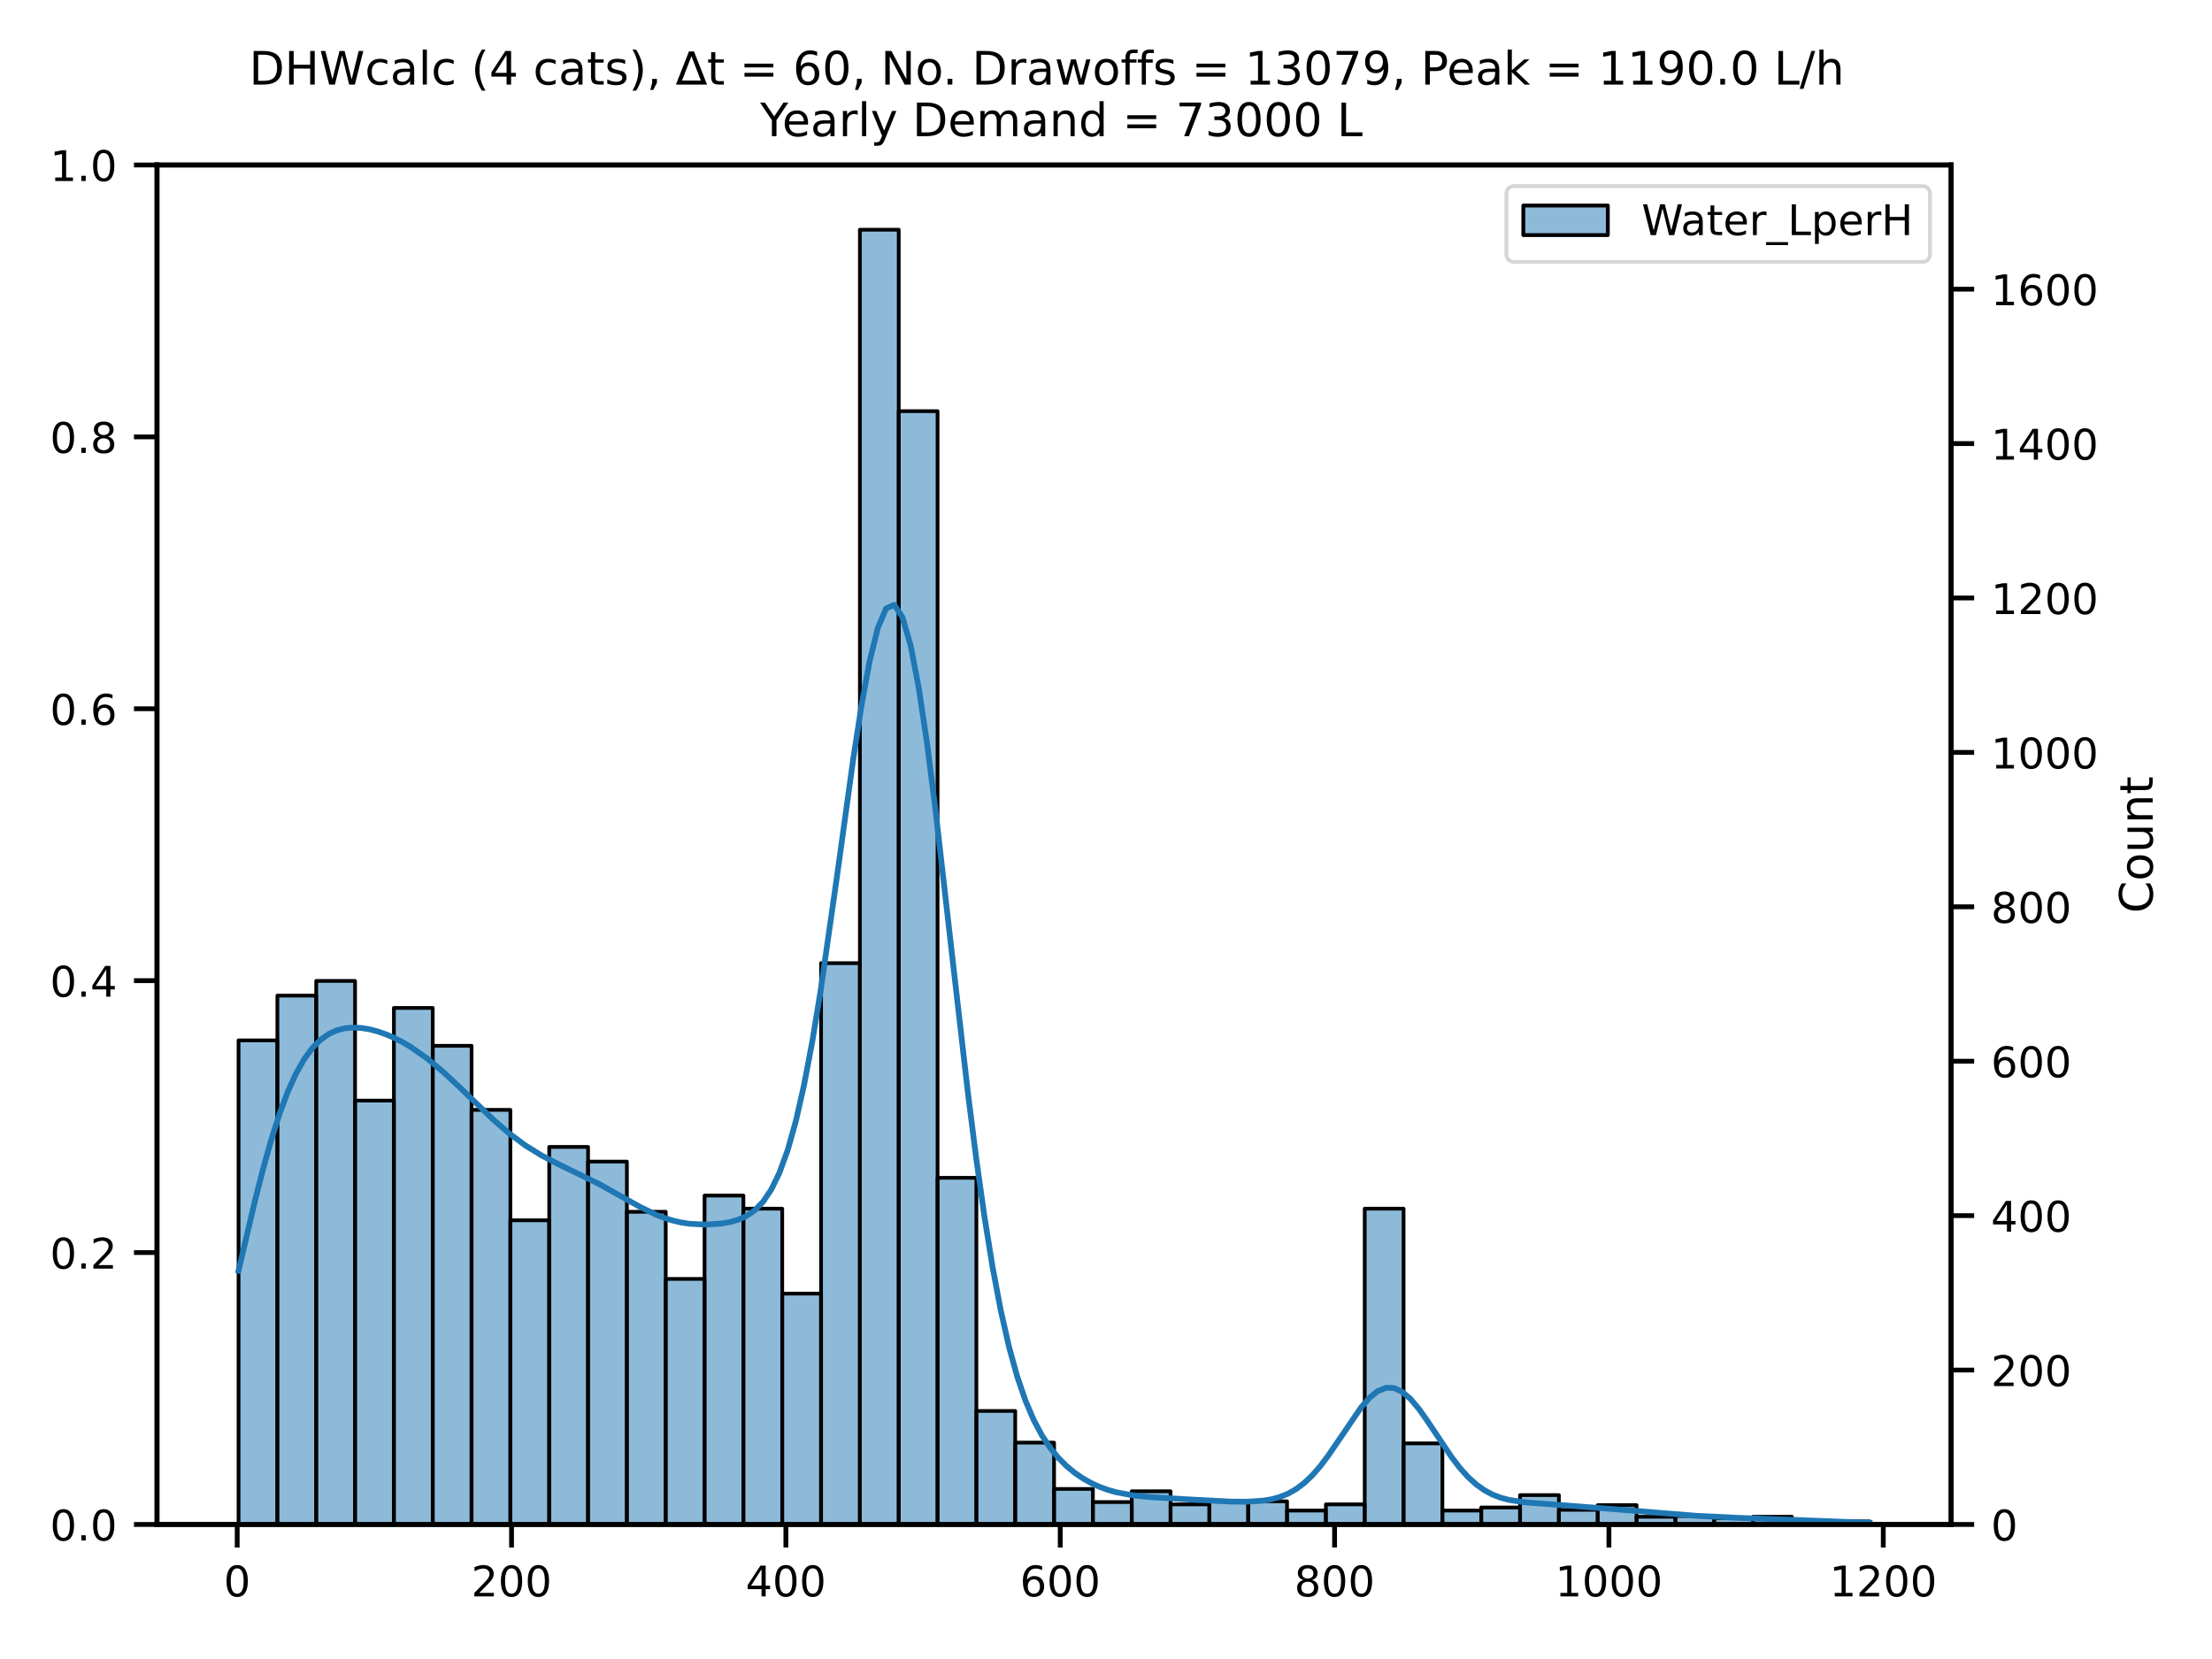 <?xml version="1.0" encoding="utf-8" standalone="no"?>
<!DOCTYPE svg PUBLIC "-//W3C//DTD SVG 1.1//EN"
  "http://www.w3.org/Graphics/SVG/1.1/DTD/svg11.dtd">
<!-- Created with matplotlib (https://matplotlib.org/) -->
<svg height="345.6pt" version="1.1" viewBox="0 0 460.8 345.6" width="460.8pt" xmlns="http://www.w3.org/2000/svg" xmlns:xlink="http://www.w3.org/1999/xlink">
 <defs>
  <style type="text/css">
*{stroke-linecap:butt;stroke-linejoin:round;}
  </style>
 </defs>
 <g id="figure_1">
  <g id="patch_1">
   <path d="M 0 345.6 
L 460.8 345.6 
L 460.8 0 
L 0 0 
z
" style="fill:#ffffff;"/>
  </g>
  <g id="axes_1">
   <g id="patch_2">
    <path d="M 32.708 317.572 
L 406.452 317.572 
L 406.452 34.368 
L 32.708 34.368 
z
" style="fill:#ffffff;"/>
   </g>
   <g id="matplotlib.axis_1">
    <g id="xtick_1">
     <g id="line2d_1">
      <defs>
       <path d="M 0 0 
L 0 4.8 
" id="mc731fe1176" style="stroke:#000000;"/>
      </defs>
      <g>
       <use style="stroke:#000000;" x="49.411" xlink:href="#mc731fe1176" y="317.572"/>
      </g>
     </g>
     <g id="text_1">
      <!-- 0 -->
      <defs>
       <path d="M 31.781 66.406 
Q 24.172 66.406 20.328 58.906 
Q 16.5 51.422 16.5 36.375 
Q 16.5 21.391 20.328 13.891 
Q 24.172 6.391 31.781 6.391 
Q 39.453 6.391 43.281 13.891 
Q 47.125 21.391 47.125 36.375 
Q 47.125 51.422 43.281 58.906 
Q 39.453 66.406 31.781 66.406 
z
M 31.781 74.219 
Q 44.047 74.219 50.516 64.516 
Q 56.984 54.828 56.984 36.375 
Q 56.984 17.969 50.516 8.266 
Q 44.047 -1.422 31.781 -1.422 
Q 19.531 -1.422 13.062 8.266 
Q 6.594 17.969 6.594 36.375 
Q 6.594 54.828 13.062 64.516 
Q 19.531 74.219 31.781 74.219 
z
" id="DejaVuSans-48"/>
      </defs>
      <g transform="translate(46.611 332.559)scale(0.088 -0.088)">
       <use xlink:href="#DejaVuSans-48"/>
      </g>
     </g>
    </g>
    <g id="xtick_2">
     <g id="line2d_2">
      <g>
       <use style="stroke:#000000;" x="106.562" xlink:href="#mc731fe1176" y="317.572"/>
      </g>
     </g>
     <g id="text_2">
      <!-- 200 -->
      <defs>
       <path d="M 19.188 8.297 
L 53.609 8.297 
L 53.609 0 
L 7.328 0 
L 7.328 8.297 
Q 12.938 14.109 22.625 23.891 
Q 32.328 33.688 34.812 36.531 
Q 39.547 41.844 41.422 45.531 
Q 43.312 49.219 43.312 52.781 
Q 43.312 58.594 39.234 62.25 
Q 35.156 65.922 28.609 65.922 
Q 23.969 65.922 18.812 64.312 
Q 13.672 62.703 7.812 59.422 
L 7.812 69.391 
Q 13.766 71.781 18.938 73 
Q 24.125 74.219 28.422 74.219 
Q 39.75 74.219 46.484 68.547 
Q 53.219 62.891 53.219 53.422 
Q 53.219 48.922 51.531 44.891 
Q 49.859 40.875 45.406 35.406 
Q 44.188 33.984 37.641 27.219 
Q 31.109 20.453 19.188 8.297 
z
" id="DejaVuSans-50"/>
      </defs>
      <g transform="translate(98.164 332.559)scale(0.088 -0.088)">
       <use xlink:href="#DejaVuSans-50"/>
       <use x="63.623" xlink:href="#DejaVuSans-48"/>
       <use x="127.246" xlink:href="#DejaVuSans-48"/>
      </g>
     </g>
    </g>
    <g id="xtick_3">
     <g id="line2d_3">
      <g>
       <use style="stroke:#000000;" x="163.714" xlink:href="#mc731fe1176" y="317.572"/>
      </g>
     </g>
     <g id="text_3">
      <!-- 400 -->
      <defs>
       <path d="M 37.797 64.312 
L 12.891 25.391 
L 37.797 25.391 
z
M 35.203 72.906 
L 47.609 72.906 
L 47.609 25.391 
L 58.016 25.391 
L 58.016 17.188 
L 47.609 17.188 
L 47.609 0 
L 37.797 0 
L 37.797 17.188 
L 4.891 17.188 
L 4.891 26.703 
z
" id="DejaVuSans-52"/>
      </defs>
      <g transform="translate(155.316 332.559)scale(0.088 -0.088)">
       <use xlink:href="#DejaVuSans-52"/>
       <use x="63.623" xlink:href="#DejaVuSans-48"/>
       <use x="127.246" xlink:href="#DejaVuSans-48"/>
      </g>
     </g>
    </g>
    <g id="xtick_4">
     <g id="line2d_4">
      <g>
       <use style="stroke:#000000;" x="220.866" xlink:href="#mc731fe1176" y="317.572"/>
      </g>
     </g>
     <g id="text_4">
      <!-- 600 -->
      <defs>
       <path d="M 33.016 40.375 
Q 26.375 40.375 22.484 35.828 
Q 18.609 31.297 18.609 23.391 
Q 18.609 15.531 22.484 10.953 
Q 26.375 6.391 33.016 6.391 
Q 39.656 6.391 43.531 10.953 
Q 47.406 15.531 47.406 23.391 
Q 47.406 31.297 43.531 35.828 
Q 39.656 40.375 33.016 40.375 
z
M 52.594 71.297 
L 52.594 62.312 
Q 48.875 64.062 45.094 64.984 
Q 41.312 65.922 37.594 65.922 
Q 27.828 65.922 22.672 59.328 
Q 17.531 52.734 16.797 39.406 
Q 19.672 43.656 24.016 45.922 
Q 28.375 48.188 33.594 48.188 
Q 44.578 48.188 50.953 41.516 
Q 57.328 34.859 57.328 23.391 
Q 57.328 12.156 50.688 5.359 
Q 44.047 -1.422 33.016 -1.422 
Q 20.359 -1.422 13.672 8.266 
Q 6.984 17.969 6.984 36.375 
Q 6.984 53.656 15.188 63.938 
Q 23.391 74.219 37.203 74.219 
Q 40.922 74.219 44.703 73.484 
Q 48.484 72.75 52.594 71.297 
z
" id="DejaVuSans-54"/>
      </defs>
      <g transform="translate(212.467 332.559)scale(0.088 -0.088)">
       <use xlink:href="#DejaVuSans-54"/>
       <use x="63.623" xlink:href="#DejaVuSans-48"/>
       <use x="127.246" xlink:href="#DejaVuSans-48"/>
      </g>
     </g>
    </g>
    <g id="xtick_5">
     <g id="line2d_5">
      <g>
       <use style="stroke:#000000;" x="278.018" xlink:href="#mc731fe1176" y="317.572"/>
      </g>
     </g>
     <g id="text_5">
      <!-- 800 -->
      <defs>
       <path d="M 31.781 34.625 
Q 24.75 34.625 20.719 30.859 
Q 16.703 27.094 16.703 20.516 
Q 16.703 13.922 20.719 10.156 
Q 24.75 6.391 31.781 6.391 
Q 38.812 6.391 42.859 10.172 
Q 46.922 13.969 46.922 20.516 
Q 46.922 27.094 42.891 30.859 
Q 38.875 34.625 31.781 34.625 
z
M 21.922 38.812 
Q 15.578 40.375 12.031 44.719 
Q 8.5 49.078 8.5 55.328 
Q 8.5 64.062 14.719 69.141 
Q 20.953 74.219 31.781 74.219 
Q 42.672 74.219 48.875 69.141 
Q 55.078 64.062 55.078 55.328 
Q 55.078 49.078 51.531 44.719 
Q 48 40.375 41.703 38.812 
Q 48.828 37.156 52.797 32.312 
Q 56.781 27.484 56.781 20.516 
Q 56.781 9.906 50.312 4.234 
Q 43.844 -1.422 31.781 -1.422 
Q 19.734 -1.422 13.25 4.234 
Q 6.781 9.906 6.781 20.516 
Q 6.781 27.484 10.781 32.312 
Q 14.797 37.156 21.922 38.812 
z
M 18.312 54.391 
Q 18.312 48.734 21.844 45.562 
Q 25.391 42.391 31.781 42.391 
Q 38.141 42.391 41.719 45.562 
Q 45.312 48.734 45.312 54.391 
Q 45.312 60.062 41.719 63.234 
Q 38.141 66.406 31.781 66.406 
Q 25.391 66.406 21.844 63.234 
Q 18.312 60.062 18.312 54.391 
z
" id="DejaVuSans-56"/>
      </defs>
      <g transform="translate(269.619 332.559)scale(0.088 -0.088)">
       <use xlink:href="#DejaVuSans-56"/>
       <use x="63.623" xlink:href="#DejaVuSans-48"/>
       <use x="127.246" xlink:href="#DejaVuSans-48"/>
      </g>
     </g>
    </g>
    <g id="xtick_6">
     <g id="line2d_6">
      <g>
       <use style="stroke:#000000;" x="335.169" xlink:href="#mc731fe1176" y="317.572"/>
      </g>
     </g>
     <g id="text_6">
      <!-- 1000 -->
      <defs>
       <path d="M 12.406 8.297 
L 28.516 8.297 
L 28.516 63.922 
L 10.984 60.406 
L 10.984 69.391 
L 28.422 72.906 
L 38.281 72.906 
L 38.281 8.297 
L 54.391 8.297 
L 54.391 0 
L 12.406 0 
z
" id="DejaVuSans-49"/>
      </defs>
      <g transform="translate(323.971 332.559)scale(0.088 -0.088)">
       <use xlink:href="#DejaVuSans-49"/>
       <use x="63.623" xlink:href="#DejaVuSans-48"/>
       <use x="127.246" xlink:href="#DejaVuSans-48"/>
       <use x="190.869" xlink:href="#DejaVuSans-48"/>
      </g>
     </g>
    </g>
    <g id="xtick_7">
     <g id="line2d_7">
      <g>
       <use style="stroke:#000000;" x="392.321" xlink:href="#mc731fe1176" y="317.572"/>
      </g>
     </g>
     <g id="text_7">
      <!-- 1200 -->
      <g transform="translate(381.123 332.559)scale(0.088 -0.088)">
       <use xlink:href="#DejaVuSans-49"/>
       <use x="63.623" xlink:href="#DejaVuSans-50"/>
       <use x="127.246" xlink:href="#DejaVuSans-48"/>
       <use x="190.869" xlink:href="#DejaVuSans-48"/>
      </g>
     </g>
    </g>
   </g>
   <g id="matplotlib.axis_2">
    <g id="ytick_1">
     <g id="line2d_8">
      <defs>
       <path d="M 0 0 
L -4.8 0 
" id="m796e46116f" style="stroke:#000000;"/>
      </defs>
      <g>
       <use style="stroke:#000000;" x="32.708" xlink:href="#m796e46116f" y="317.572"/>
      </g>
     </g>
     <g id="text_8">
      <!-- 0.0 -->
      <defs>
       <path d="M 10.688 12.406 
L 21 12.406 
L 21 0 
L 10.688 0 
z
" id="DejaVuSans-46"/>
      </defs>
      <g transform="translate(10.413 320.915)scale(0.088 -0.088)">
       <use xlink:href="#DejaVuSans-48"/>
       <use x="63.623" xlink:href="#DejaVuSans-46"/>
       <use x="95.41" xlink:href="#DejaVuSans-48"/>
      </g>
     </g>
    </g>
    <g id="ytick_2">
     <g id="line2d_9">
      <g>
       <use style="stroke:#000000;" x="32.708" xlink:href="#m796e46116f" y="260.931"/>
      </g>
     </g>
     <g id="text_9">
      <!-- 0.2 -->
      <g transform="translate(10.413 264.275)scale(0.088 -0.088)">
       <use xlink:href="#DejaVuSans-48"/>
       <use x="63.623" xlink:href="#DejaVuSans-46"/>
       <use x="95.41" xlink:href="#DejaVuSans-50"/>
      </g>
     </g>
    </g>
    <g id="ytick_3">
     <g id="line2d_10">
      <g>
       <use style="stroke:#000000;" x="32.708" xlink:href="#m796e46116f" y="204.29"/>
      </g>
     </g>
     <g id="text_10">
      <!-- 0.4 -->
      <g transform="translate(10.413 207.634)scale(0.088 -0.088)">
       <use xlink:href="#DejaVuSans-48"/>
       <use x="63.623" xlink:href="#DejaVuSans-46"/>
       <use x="95.41" xlink:href="#DejaVuSans-52"/>
      </g>
     </g>
    </g>
    <g id="ytick_4">
     <g id="line2d_11">
      <g>
       <use style="stroke:#000000;" x="32.708" xlink:href="#m796e46116f" y="147.65"/>
      </g>
     </g>
     <g id="text_11">
      <!-- 0.6 -->
      <g transform="translate(10.413 150.993)scale(0.088 -0.088)">
       <use xlink:href="#DejaVuSans-48"/>
       <use x="63.623" xlink:href="#DejaVuSans-46"/>
       <use x="95.41" xlink:href="#DejaVuSans-54"/>
      </g>
     </g>
    </g>
    <g id="ytick_5">
     <g id="line2d_12">
      <g>
       <use style="stroke:#000000;" x="32.708" xlink:href="#m796e46116f" y="91.009"/>
      </g>
     </g>
     <g id="text_12">
      <!-- 0.8 -->
      <g transform="translate(10.413 94.352)scale(0.088 -0.088)">
       <use xlink:href="#DejaVuSans-48"/>
       <use x="63.623" xlink:href="#DejaVuSans-46"/>
       <use x="95.41" xlink:href="#DejaVuSans-56"/>
      </g>
     </g>
    </g>
    <g id="ytick_6">
     <g id="line2d_13">
      <g>
       <use style="stroke:#000000;" x="32.708" xlink:href="#m796e46116f" y="34.368"/>
      </g>
     </g>
     <g id="text_13">
      <!-- 1.0 -->
      <g transform="translate(10.413 37.711)scale(0.088 -0.088)">
       <use xlink:href="#DejaVuSans-49"/>
       <use x="63.623" xlink:href="#DejaVuSans-46"/>
       <use x="95.41" xlink:href="#DejaVuSans-48"/>
      </g>
     </g>
    </g>
   </g>
   <g id="patch_3">
    <path d="M 32.708 317.572 
L 32.708 34.368 
" style="fill:none;stroke:#000000;stroke-linecap:square;stroke-linejoin:miter;"/>
   </g>
   <g id="patch_4">
    <path d="M 406.452 317.572 
L 406.452 34.368 
" style="fill:none;stroke:#000000;stroke-linecap:square;stroke-linejoin:miter;"/>
   </g>
   <g id="patch_5">
    <path d="M 32.708 317.572 
L 406.452 317.572 
" style="fill:none;stroke:#000000;stroke-linecap:square;stroke-linejoin:miter;"/>
   </g>
   <g id="patch_6">
    <path d="M 32.708 34.368 
L 406.452 34.368 
" style="fill:none;stroke:#000000;stroke-linecap:square;stroke-linejoin:miter;"/>
   </g>
   <g id="text_14">
    <!-- DHWcalc (4 cats), ∆t = 60, No. Drawoffs = 13079, Peak = 1190.0 L/h  -->
    <defs>
     <path d="M 19.672 64.797 
L 19.672 8.109 
L 31.594 8.109 
Q 46.688 8.109 53.688 14.938 
Q 60.688 21.781 60.688 36.531 
Q 60.688 51.172 53.688 57.984 
Q 46.688 64.797 31.594 64.797 
z
M 9.812 72.906 
L 30.078 72.906 
Q 51.266 72.906 61.172 64.094 
Q 71.094 55.281 71.094 36.531 
Q 71.094 17.672 61.125 8.828 
Q 51.172 0 30.078 0 
L 9.812 0 
z
" id="DejaVuSans-68"/>
     <path d="M 9.812 72.906 
L 19.672 72.906 
L 19.672 43.016 
L 55.516 43.016 
L 55.516 72.906 
L 65.375 72.906 
L 65.375 0 
L 55.516 0 
L 55.516 34.719 
L 19.672 34.719 
L 19.672 0 
L 9.812 0 
z
" id="DejaVuSans-72"/>
     <path d="M 3.328 72.906 
L 13.281 72.906 
L 28.609 11.281 
L 43.891 72.906 
L 54.984 72.906 
L 70.312 11.281 
L 85.594 72.906 
L 95.609 72.906 
L 77.297 0 
L 64.891 0 
L 49.516 63.281 
L 33.984 0 
L 21.578 0 
z
" id="DejaVuSans-87"/>
     <path d="M 48.781 52.594 
L 48.781 44.188 
Q 44.969 46.297 41.141 47.344 
Q 37.312 48.391 33.406 48.391 
Q 24.656 48.391 19.812 42.844 
Q 14.984 37.312 14.984 27.297 
Q 14.984 17.281 19.812 11.734 
Q 24.656 6.203 33.406 6.203 
Q 37.312 6.203 41.141 7.25 
Q 44.969 8.297 48.781 10.406 
L 48.781 2.094 
Q 45.016 0.344 40.984 -0.531 
Q 36.969 -1.422 32.422 -1.422 
Q 20.062 -1.422 12.781 6.344 
Q 5.516 14.109 5.516 27.297 
Q 5.516 40.672 12.859 48.328 
Q 20.219 56 33.016 56 
Q 37.156 56 41.109 55.141 
Q 45.062 54.297 48.781 52.594 
z
" id="DejaVuSans-99"/>
     <path d="M 34.281 27.484 
Q 23.391 27.484 19.188 25 
Q 14.984 22.516 14.984 16.5 
Q 14.984 11.719 18.141 8.906 
Q 21.297 6.109 26.703 6.109 
Q 34.188 6.109 38.703 11.406 
Q 43.219 16.703 43.219 25.484 
L 43.219 27.484 
z
M 52.203 31.203 
L 52.203 0 
L 43.219 0 
L 43.219 8.297 
Q 40.141 3.328 35.547 0.953 
Q 30.953 -1.422 24.312 -1.422 
Q 15.922 -1.422 10.953 3.297 
Q 6 8.016 6 15.922 
Q 6 25.141 12.172 29.828 
Q 18.359 34.516 30.609 34.516 
L 43.219 34.516 
L 43.219 35.406 
Q 43.219 41.609 39.141 45 
Q 35.062 48.391 27.688 48.391 
Q 23 48.391 18.547 47.266 
Q 14.109 46.141 10.016 43.891 
L 10.016 52.203 
Q 14.938 54.109 19.578 55.047 
Q 24.219 56 28.609 56 
Q 40.484 56 46.344 49.844 
Q 52.203 43.703 52.203 31.203 
z
" id="DejaVuSans-97"/>
     <path d="M 9.422 75.984 
L 18.406 75.984 
L 18.406 0 
L 9.422 0 
z
" id="DejaVuSans-108"/>
     <path id="DejaVuSans-32"/>
     <path d="M 31 75.875 
Q 24.469 64.656 21.281 53.656 
Q 18.109 42.672 18.109 31.391 
Q 18.109 20.125 21.312 9.062 
Q 24.516 -2 31 -13.188 
L 23.188 -13.188 
Q 15.875 -1.703 12.234 9.375 
Q 8.594 20.453 8.594 31.391 
Q 8.594 42.281 12.203 53.312 
Q 15.828 64.359 23.188 75.875 
z
" id="DejaVuSans-40"/>
     <path d="M 18.312 70.219 
L 18.312 54.688 
L 36.812 54.688 
L 36.812 47.703 
L 18.312 47.703 
L 18.312 18.016 
Q 18.312 11.328 20.141 9.422 
Q 21.969 7.516 27.594 7.516 
L 36.812 7.516 
L 36.812 0 
L 27.594 0 
Q 17.188 0 13.234 3.875 
Q 9.281 7.766 9.281 18.016 
L 9.281 47.703 
L 2.688 47.703 
L 2.688 54.688 
L 9.281 54.688 
L 9.281 70.219 
z
" id="DejaVuSans-116"/>
     <path d="M 44.281 53.078 
L 44.281 44.578 
Q 40.484 46.531 36.375 47.5 
Q 32.281 48.484 27.875 48.484 
Q 21.188 48.484 17.844 46.438 
Q 14.5 44.391 14.5 40.281 
Q 14.5 37.156 16.891 35.375 
Q 19.281 33.594 26.516 31.984 
L 29.594 31.297 
Q 39.156 29.25 43.188 25.516 
Q 47.219 21.781 47.219 15.094 
Q 47.219 7.469 41.188 3.016 
Q 35.156 -1.422 24.609 -1.422 
Q 20.219 -1.422 15.453 -0.562 
Q 10.688 0.297 5.422 2 
L 5.422 11.281 
Q 10.406 8.688 15.234 7.391 
Q 20.062 6.109 24.812 6.109 
Q 31.156 6.109 34.562 8.281 
Q 37.984 10.453 37.984 14.406 
Q 37.984 18.062 35.516 20.016 
Q 33.062 21.969 24.703 23.781 
L 21.578 24.516 
Q 13.234 26.266 9.516 29.906 
Q 5.812 33.547 5.812 39.891 
Q 5.812 47.609 11.281 51.797 
Q 16.75 56 26.812 56 
Q 31.781 56 36.172 55.266 
Q 40.578 54.547 44.281 53.078 
z
" id="DejaVuSans-115"/>
     <path d="M 8.016 75.875 
L 15.828 75.875 
Q 23.141 64.359 26.781 53.312 
Q 30.422 42.281 30.422 31.391 
Q 30.422 20.453 26.781 9.375 
Q 23.141 -1.703 15.828 -13.188 
L 8.016 -13.188 
Q 14.5 -2 17.703 9.062 
Q 20.906 20.125 20.906 31.391 
Q 20.906 42.672 17.703 53.656 
Q 14.5 64.656 8.016 75.875 
z
" id="DejaVuSans-41"/>
     <path d="M 11.719 12.406 
L 22.016 12.406 
L 22.016 4 
L 14.016 -11.625 
L 7.719 -11.625 
L 11.719 4 
z
" id="DejaVuSans-44"/>
     <path d="M 33.406 61.625 
L 12.984 8.688 
L 53.812 8.688 
z
M 27.984 71.922 
L 38.922 71.922 
L 67.188 0 
L -0.297 0 
z
" id="DejaVuSans-8710"/>
     <path d="M 10.594 45.406 
L 73.188 45.406 
L 73.188 37.203 
L 10.594 37.203 
z
M 10.594 25.484 
L 73.188 25.484 
L 73.188 17.188 
L 10.594 17.188 
z
" id="DejaVuSans-61"/>
     <path d="M 9.812 72.906 
L 23.094 72.906 
L 55.422 11.922 
L 55.422 72.906 
L 64.984 72.906 
L 64.984 0 
L 51.703 0 
L 19.391 60.984 
L 19.391 0 
L 9.812 0 
z
" id="DejaVuSans-78"/>
     <path d="M 30.609 48.391 
Q 23.391 48.391 19.188 42.75 
Q 14.984 37.109 14.984 27.297 
Q 14.984 17.484 19.156 11.844 
Q 23.344 6.203 30.609 6.203 
Q 37.797 6.203 41.984 11.859 
Q 46.188 17.531 46.188 27.297 
Q 46.188 37.016 41.984 42.703 
Q 37.797 48.391 30.609 48.391 
z
M 30.609 56 
Q 42.328 56 49.016 48.375 
Q 55.719 40.766 55.719 27.297 
Q 55.719 13.875 49.016 6.219 
Q 42.328 -1.422 30.609 -1.422 
Q 18.844 -1.422 12.172 6.219 
Q 5.516 13.875 5.516 27.297 
Q 5.516 40.766 12.172 48.375 
Q 18.844 56 30.609 56 
z
" id="DejaVuSans-111"/>
     <path d="M 41.109 46.297 
Q 39.594 47.172 37.812 47.578 
Q 36.031 48 33.891 48 
Q 26.266 48 22.188 43.047 
Q 18.109 38.094 18.109 28.812 
L 18.109 0 
L 9.078 0 
L 9.078 54.688 
L 18.109 54.688 
L 18.109 46.188 
Q 20.953 51.172 25.484 53.578 
Q 30.031 56 36.531 56 
Q 37.453 56 38.578 55.875 
Q 39.703 55.766 41.062 55.516 
z
" id="DejaVuSans-114"/>
     <path d="M 4.203 54.688 
L 13.188 54.688 
L 24.422 12.016 
L 35.594 54.688 
L 46.188 54.688 
L 57.422 12.016 
L 68.609 54.688 
L 77.594 54.688 
L 63.281 0 
L 52.688 0 
L 40.922 44.828 
L 29.109 0 
L 18.5 0 
z
" id="DejaVuSans-119"/>
     <path d="M 37.109 75.984 
L 37.109 68.5 
L 28.516 68.5 
Q 23.688 68.5 21.797 66.547 
Q 19.922 64.594 19.922 59.516 
L 19.922 54.688 
L 34.719 54.688 
L 34.719 47.703 
L 19.922 47.703 
L 19.922 0 
L 10.891 0 
L 10.891 47.703 
L 2.297 47.703 
L 2.297 54.688 
L 10.891 54.688 
L 10.891 58.5 
Q 10.891 67.625 15.141 71.797 
Q 19.391 75.984 28.609 75.984 
z
" id="DejaVuSans-102"/>
     <path d="M 40.578 39.312 
Q 47.656 37.797 51.625 33 
Q 55.609 28.219 55.609 21.188 
Q 55.609 10.406 48.188 4.484 
Q 40.766 -1.422 27.094 -1.422 
Q 22.516 -1.422 17.656 -0.516 
Q 12.797 0.391 7.625 2.203 
L 7.625 11.719 
Q 11.719 9.328 16.594 8.109 
Q 21.484 6.891 26.812 6.891 
Q 36.078 6.891 40.938 10.547 
Q 45.797 14.203 45.797 21.188 
Q 45.797 27.641 41.281 31.266 
Q 36.766 34.906 28.719 34.906 
L 20.219 34.906 
L 20.219 43.016 
L 29.109 43.016 
Q 36.375 43.016 40.234 45.922 
Q 44.094 48.828 44.094 54.297 
Q 44.094 59.906 40.109 62.906 
Q 36.141 65.922 28.719 65.922 
Q 24.656 65.922 20.016 65.031 
Q 15.375 64.156 9.812 62.312 
L 9.812 71.094 
Q 15.438 72.656 20.344 73.438 
Q 25.25 74.219 29.594 74.219 
Q 40.828 74.219 47.359 69.109 
Q 53.906 64.016 53.906 55.328 
Q 53.906 49.266 50.438 45.094 
Q 46.969 40.922 40.578 39.312 
z
" id="DejaVuSans-51"/>
     <path d="M 8.203 72.906 
L 55.078 72.906 
L 55.078 68.703 
L 28.609 0 
L 18.312 0 
L 43.219 64.594 
L 8.203 64.594 
z
" id="DejaVuSans-55"/>
     <path d="M 10.984 1.516 
L 10.984 10.5 
Q 14.703 8.734 18.5 7.812 
Q 22.312 6.891 25.984 6.891 
Q 35.75 6.891 40.891 13.453 
Q 46.047 20.016 46.781 33.406 
Q 43.953 29.203 39.594 26.953 
Q 35.25 24.703 29.984 24.703 
Q 19.047 24.703 12.672 31.312 
Q 6.297 37.938 6.297 49.422 
Q 6.297 60.641 12.938 67.422 
Q 19.578 74.219 30.609 74.219 
Q 43.266 74.219 49.922 64.516 
Q 56.594 54.828 56.594 36.375 
Q 56.594 19.141 48.406 8.859 
Q 40.234 -1.422 26.422 -1.422 
Q 22.703 -1.422 18.891 -0.688 
Q 15.094 0.047 10.984 1.516 
z
M 30.609 32.422 
Q 37.25 32.422 41.125 36.953 
Q 45.016 41.5 45.016 49.422 
Q 45.016 57.281 41.125 61.844 
Q 37.25 66.406 30.609 66.406 
Q 23.969 66.406 20.094 61.844 
Q 16.219 57.281 16.219 49.422 
Q 16.219 41.5 20.094 36.953 
Q 23.969 32.422 30.609 32.422 
z
" id="DejaVuSans-57"/>
     <path d="M 19.672 64.797 
L 19.672 37.406 
L 32.078 37.406 
Q 38.969 37.406 42.719 40.969 
Q 46.484 44.531 46.484 51.125 
Q 46.484 57.672 42.719 61.234 
Q 38.969 64.797 32.078 64.797 
z
M 9.812 72.906 
L 32.078 72.906 
Q 44.344 72.906 50.609 67.359 
Q 56.891 61.812 56.891 51.125 
Q 56.891 40.328 50.609 34.812 
Q 44.344 29.297 32.078 29.297 
L 19.672 29.297 
L 19.672 0 
L 9.812 0 
z
" id="DejaVuSans-80"/>
     <path d="M 56.203 29.594 
L 56.203 25.203 
L 14.891 25.203 
Q 15.484 15.922 20.484 11.062 
Q 25.484 6.203 34.422 6.203 
Q 39.594 6.203 44.453 7.469 
Q 49.312 8.734 54.109 11.281 
L 54.109 2.781 
Q 49.266 0.734 44.188 -0.344 
Q 39.109 -1.422 33.891 -1.422 
Q 20.797 -1.422 13.156 6.188 
Q 5.516 13.812 5.516 26.812 
Q 5.516 40.234 12.766 48.109 
Q 20.016 56 32.328 56 
Q 43.359 56 49.781 48.891 
Q 56.203 41.797 56.203 29.594 
z
M 47.219 32.234 
Q 47.125 39.594 43.094 43.984 
Q 39.062 48.391 32.422 48.391 
Q 24.906 48.391 20.391 44.141 
Q 15.875 39.891 15.188 32.172 
z
" id="DejaVuSans-101"/>
     <path d="M 9.078 75.984 
L 18.109 75.984 
L 18.109 31.109 
L 44.922 54.688 
L 56.391 54.688 
L 27.391 29.109 
L 57.625 0 
L 45.906 0 
L 18.109 26.703 
L 18.109 0 
L 9.078 0 
z
" id="DejaVuSans-107"/>
     <path d="M 9.812 72.906 
L 19.672 72.906 
L 19.672 8.297 
L 55.172 8.297 
L 55.172 0 
L 9.812 0 
z
" id="DejaVuSans-76"/>
     <path d="M 25.391 72.906 
L 33.688 72.906 
L 8.297 -9.281 
L 0 -9.281 
z
" id="DejaVuSans-47"/>
     <path d="M 54.891 33.016 
L 54.891 0 
L 45.906 0 
L 45.906 32.719 
Q 45.906 40.484 42.875 44.328 
Q 39.844 48.188 33.797 48.188 
Q 26.516 48.188 22.312 43.547 
Q 18.109 38.922 18.109 30.906 
L 18.109 0 
L 9.078 0 
L 9.078 75.984 
L 18.109 75.984 
L 18.109 46.188 
Q 21.344 51.125 25.703 53.562 
Q 30.078 56 35.797 56 
Q 45.219 56 50.047 50.172 
Q 54.891 44.344 54.891 33.016 
z
" id="DejaVuSans-104"/>
    </defs>
    <g transform="translate(51.895 17.618)scale(0.096 -0.096)">
     <use xlink:href="#DejaVuSans-68"/>
     <use x="77.002" xlink:href="#DejaVuSans-72"/>
     <use x="152.197" xlink:href="#DejaVuSans-87"/>
     <use x="251.074" xlink:href="#DejaVuSans-99"/>
     <use x="306.055" xlink:href="#DejaVuSans-97"/>
     <use x="367.334" xlink:href="#DejaVuSans-108"/>
     <use x="395.117" xlink:href="#DejaVuSans-99"/>
     <use x="450.098" xlink:href="#DejaVuSans-32"/>
     <use x="481.885" xlink:href="#DejaVuSans-40"/>
     <use x="520.898" xlink:href="#DejaVuSans-52"/>
     <use x="584.521" xlink:href="#DejaVuSans-32"/>
     <use x="616.309" xlink:href="#DejaVuSans-99"/>
     <use x="671.289" xlink:href="#DejaVuSans-97"/>
     <use x="732.568" xlink:href="#DejaVuSans-116"/>
     <use x="771.777" xlink:href="#DejaVuSans-115"/>
     <use x="823.877" xlink:href="#DejaVuSans-41"/>
     <use x="862.891" xlink:href="#DejaVuSans-44"/>
     <use x="894.678" xlink:href="#DejaVuSans-32"/>
     <use x="926.465" xlink:href="#DejaVuSans-8710"/>
     <use x="993.359" xlink:href="#DejaVuSans-116"/>
     <use x="1032.568" xlink:href="#DejaVuSans-32"/>
     <use x="1064.355" xlink:href="#DejaVuSans-61"/>
     <use x="1148.145" xlink:href="#DejaVuSans-32"/>
     <use x="1179.932" xlink:href="#DejaVuSans-54"/>
     <use x="1243.555" xlink:href="#DejaVuSans-48"/>
     <use x="1307.178" xlink:href="#DejaVuSans-44"/>
     <use x="1338.965" xlink:href="#DejaVuSans-32"/>
     <use x="1370.752" xlink:href="#DejaVuSans-78"/>
     <use x="1445.557" xlink:href="#DejaVuSans-111"/>
     <use x="1504.988" xlink:href="#DejaVuSans-46"/>
     <use x="1536.775" xlink:href="#DejaVuSans-32"/>
     <use x="1568.562" xlink:href="#DejaVuSans-68"/>
     <use x="1645.564" xlink:href="#DejaVuSans-114"/>
     <use x="1686.678" xlink:href="#DejaVuSans-97"/>
     <use x="1747.957" xlink:href="#DejaVuSans-119"/>
     <use x="1829.744" xlink:href="#DejaVuSans-111"/>
     <use x="1890.926" xlink:href="#DejaVuSans-102"/>
     <use x="1926.131" xlink:href="#DejaVuSans-102"/>
     <use x="1961.336" xlink:href="#DejaVuSans-115"/>
     <use x="2013.436" xlink:href="#DejaVuSans-32"/>
     <use x="2045.223" xlink:href="#DejaVuSans-61"/>
     <use x="2129.012" xlink:href="#DejaVuSans-32"/>
     <use x="2160.799" xlink:href="#DejaVuSans-49"/>
     <use x="2224.422" xlink:href="#DejaVuSans-51"/>
     <use x="2288.045" xlink:href="#DejaVuSans-48"/>
     <use x="2351.668" xlink:href="#DejaVuSans-55"/>
     <use x="2415.291" xlink:href="#DejaVuSans-57"/>
     <use x="2478.914" xlink:href="#DejaVuSans-44"/>
     <use x="2510.701" xlink:href="#DejaVuSans-32"/>
     <use x="2542.488" xlink:href="#DejaVuSans-80"/>
     <use x="2599.166" xlink:href="#DejaVuSans-101"/>
     <use x="2660.689" xlink:href="#DejaVuSans-97"/>
     <use x="2721.969" xlink:href="#DejaVuSans-107"/>
     <use x="2779.879" xlink:href="#DejaVuSans-32"/>
     <use x="2811.666" xlink:href="#DejaVuSans-61"/>
     <use x="2895.455" xlink:href="#DejaVuSans-32"/>
     <use x="2927.242" xlink:href="#DejaVuSans-49"/>
     <use x="2990.865" xlink:href="#DejaVuSans-49"/>
     <use x="3054.488" xlink:href="#DejaVuSans-57"/>
     <use x="3118.111" xlink:href="#DejaVuSans-48"/>
     <use x="3181.734" xlink:href="#DejaVuSans-46"/>
     <use x="3213.521" xlink:href="#DejaVuSans-48"/>
     <use x="3277.145" xlink:href="#DejaVuSans-32"/>
     <use x="3308.932" xlink:href="#DejaVuSans-76"/>
     <use x="3364.645" xlink:href="#DejaVuSans-47"/>
     <use x="3398.336" xlink:href="#DejaVuSans-104"/>
     <use x="3461.715" xlink:href="#DejaVuSans-32"/>
    </g>
    <!--  Yearly Demand = 73000 L -->
    <defs>
     <path d="M -0.203 72.906 
L 10.406 72.906 
L 30.609 42.922 
L 50.688 72.906 
L 61.281 72.906 
L 35.5 34.719 
L 35.5 0 
L 25.594 0 
L 25.594 34.719 
z
" id="DejaVuSans-89"/>
     <path d="M 32.172 -5.078 
Q 28.375 -14.844 24.75 -17.812 
Q 21.141 -20.797 15.094 -20.797 
L 7.906 -20.797 
L 7.906 -13.281 
L 13.188 -13.281 
Q 16.891 -13.281 18.938 -11.516 
Q 21 -9.766 23.484 -3.219 
L 25.094 0.875 
L 2.984 54.688 
L 12.5 54.688 
L 29.594 11.922 
L 46.688 54.688 
L 56.203 54.688 
z
" id="DejaVuSans-121"/>
     <path d="M 52 44.188 
Q 55.375 50.25 60.062 53.125 
Q 64.75 56 71.094 56 
Q 79.641 56 84.281 50.016 
Q 88.922 44.047 88.922 33.016 
L 88.922 0 
L 79.891 0 
L 79.891 32.719 
Q 79.891 40.578 77.094 44.375 
Q 74.312 48.188 68.609 48.188 
Q 61.625 48.188 57.562 43.547 
Q 53.516 38.922 53.516 30.906 
L 53.516 0 
L 44.484 0 
L 44.484 32.719 
Q 44.484 40.625 41.703 44.406 
Q 38.922 48.188 33.109 48.188 
Q 26.219 48.188 22.156 43.531 
Q 18.109 38.875 18.109 30.906 
L 18.109 0 
L 9.078 0 
L 9.078 54.688 
L 18.109 54.688 
L 18.109 46.188 
Q 21.188 51.219 25.484 53.609 
Q 29.781 56 35.688 56 
Q 41.656 56 45.828 52.969 
Q 50 49.953 52 44.188 
z
" id="DejaVuSans-109"/>
     <path d="M 54.891 33.016 
L 54.891 0 
L 45.906 0 
L 45.906 32.719 
Q 45.906 40.484 42.875 44.328 
Q 39.844 48.188 33.797 48.188 
Q 26.516 48.188 22.312 43.547 
Q 18.109 38.922 18.109 30.906 
L 18.109 0 
L 9.078 0 
L 9.078 54.688 
L 18.109 54.688 
L 18.109 46.188 
Q 21.344 51.125 25.703 53.562 
Q 30.078 56 35.797 56 
Q 45.219 56 50.047 50.172 
Q 54.891 44.344 54.891 33.016 
z
" id="DejaVuSans-110"/>
     <path d="M 45.406 46.391 
L 45.406 75.984 
L 54.391 75.984 
L 54.391 0 
L 45.406 0 
L 45.406 8.203 
Q 42.578 3.328 38.25 0.953 
Q 33.938 -1.422 27.875 -1.422 
Q 17.969 -1.422 11.734 6.484 
Q 5.516 14.406 5.516 27.297 
Q 5.516 40.188 11.734 48.094 
Q 17.969 56 27.875 56 
Q 33.938 56 38.25 53.625 
Q 42.578 51.266 45.406 46.391 
z
M 14.797 27.297 
Q 14.797 17.391 18.875 11.75 
Q 22.953 6.109 30.078 6.109 
Q 37.203 6.109 41.297 11.75 
Q 45.406 17.391 45.406 27.297 
Q 45.406 37.203 41.297 42.844 
Q 37.203 48.484 30.078 48.484 
Q 22.953 48.484 18.875 42.844 
Q 14.797 37.203 14.797 27.297 
z
" id="DejaVuSans-100"/>
    </defs>
    <g transform="translate(155.292 28.368)scale(0.096 -0.096)">
     <use xlink:href="#DejaVuSans-32"/>
     <use x="31.787" xlink:href="#DejaVuSans-89"/>
     <use x="79.621" xlink:href="#DejaVuSans-101"/>
     <use x="141.145" xlink:href="#DejaVuSans-97"/>
     <use x="202.424" xlink:href="#DejaVuSans-114"/>
     <use x="243.537" xlink:href="#DejaVuSans-108"/>
     <use x="271.32" xlink:href="#DejaVuSans-121"/>
     <use x="330.5" xlink:href="#DejaVuSans-32"/>
     <use x="362.287" xlink:href="#DejaVuSans-68"/>
     <use x="439.289" xlink:href="#DejaVuSans-101"/>
     <use x="500.812" xlink:href="#DejaVuSans-109"/>
     <use x="598.225" xlink:href="#DejaVuSans-97"/>
     <use x="659.504" xlink:href="#DejaVuSans-110"/>
     <use x="722.883" xlink:href="#DejaVuSans-100"/>
     <use x="786.359" xlink:href="#DejaVuSans-32"/>
     <use x="818.146" xlink:href="#DejaVuSans-61"/>
     <use x="901.936" xlink:href="#DejaVuSans-32"/>
     <use x="933.723" xlink:href="#DejaVuSans-55"/>
     <use x="997.346" xlink:href="#DejaVuSans-51"/>
     <use x="1060.969" xlink:href="#DejaVuSans-48"/>
     <use x="1124.592" xlink:href="#DejaVuSans-48"/>
     <use x="1188.215" xlink:href="#DejaVuSans-48"/>
     <use x="1251.838" xlink:href="#DejaVuSans-32"/>
     <use x="1283.625" xlink:href="#DejaVuSans-76"/>
    </g>
   </g>
  </g>
  <g id="axes_2">
   <g id="patch_7">
    <path clip-path="url(#p21f083bcfc)" d="M 49.696 317.572 
L 57.786 317.572 
L 57.786 216.729 
L 49.696 216.729 
z
" style="fill:#1f77b4;fill-opacity:0.5;stroke:#000000;stroke-linejoin:miter;stroke-width:0.773;"/>
   </g>
   <g id="patch_8">
    <path clip-path="url(#p21f083bcfc)" d="M 57.786 317.572 
L 65.876 317.572 
L 65.876 207.401 
L 57.786 207.401 
z
" style="fill:#1f77b4;fill-opacity:0.5;stroke:#000000;stroke-linejoin:miter;stroke-width:0.773;"/>
   </g>
   <g id="patch_9">
    <path clip-path="url(#p21f083bcfc)" d="M 65.876 317.572 
L 73.965 317.572 
L 73.965 204.345 
L 65.876 204.345 
z
" style="fill:#1f77b4;fill-opacity:0.5;stroke:#000000;stroke-linejoin:miter;stroke-width:0.773;"/>
   </g>
   <g id="patch_10">
    <path clip-path="url(#p21f083bcfc)" d="M 73.965 317.572 
L 82.055 317.572 
L 82.055 229.274 
L 73.965 229.274 
z
" style="fill:#1f77b4;fill-opacity:0.5;stroke:#000000;stroke-linejoin:miter;stroke-width:0.773;"/>
   </g>
   <g id="patch_11">
    <path clip-path="url(#p21f083bcfc)" d="M 82.055 317.572 
L 90.145 317.572 
L 90.145 209.974 
L 82.055 209.974 
z
" style="fill:#1f77b4;fill-opacity:0.5;stroke:#000000;stroke-linejoin:miter;stroke-width:0.773;"/>
   </g>
   <g id="patch_12">
    <path clip-path="url(#p21f083bcfc)" d="M 90.145 317.572 
L 98.235 317.572 
L 98.235 217.855 
L 90.145 217.855 
z
" style="fill:#1f77b4;fill-opacity:0.5;stroke:#000000;stroke-linejoin:miter;stroke-width:0.773;"/>
   </g>
   <g id="patch_13">
    <path clip-path="url(#p21f083bcfc)" d="M 98.235 317.572 
L 106.324 317.572 
L 106.324 231.204 
L 98.235 231.204 
z
" style="fill:#1f77b4;fill-opacity:0.5;stroke:#000000;stroke-linejoin:miter;stroke-width:0.773;"/>
   </g>
   <g id="patch_14">
    <path clip-path="url(#p21f083bcfc)" d="M 106.324 317.572 
L 114.414 317.572 
L 114.414 254.204 
L 106.324 254.204 
z
" style="fill:#1f77b4;fill-opacity:0.5;stroke:#000000;stroke-linejoin:miter;stroke-width:0.773;"/>
   </g>
   <g id="patch_15">
    <path clip-path="url(#p21f083bcfc)" d="M 114.414 317.572 
L 122.504 317.572 
L 122.504 238.924 
L 114.414 238.924 
z
" style="fill:#1f77b4;fill-opacity:0.5;stroke:#000000;stroke-linejoin:miter;stroke-width:0.773;"/>
   </g>
   <g id="patch_16">
    <path clip-path="url(#p21f083bcfc)" d="M 122.504 317.572 
L 130.593 317.572 
L 130.593 241.98 
L 122.504 241.98 
z
" style="fill:#1f77b4;fill-opacity:0.5;stroke:#000000;stroke-linejoin:miter;stroke-width:0.773;"/>
   </g>
   <g id="patch_17">
    <path clip-path="url(#p21f083bcfc)" d="M 130.593 317.572 
L 138.683 317.572 
L 138.683 252.434 
L 130.593 252.434 
z
" style="fill:#1f77b4;fill-opacity:0.5;stroke:#000000;stroke-linejoin:miter;stroke-width:0.773;"/>
   </g>
   <g id="patch_18">
    <path clip-path="url(#p21f083bcfc)" d="M 138.683 317.572 
L 146.773 317.572 
L 146.773 266.427 
L 138.683 266.427 
z
" style="fill:#1f77b4;fill-opacity:0.5;stroke:#000000;stroke-linejoin:miter;stroke-width:0.773;"/>
   </g>
   <g id="patch_19">
    <path clip-path="url(#p21f083bcfc)" d="M 146.773 317.572 
L 154.862 317.572 
L 154.862 249.057 
L 146.773 249.057 
z
" style="fill:#1f77b4;fill-opacity:0.5;stroke:#000000;stroke-linejoin:miter;stroke-width:0.773;"/>
   </g>
   <g id="patch_20">
    <path clip-path="url(#p21f083bcfc)" d="M 154.862 317.572 
L 162.952 317.572 
L 162.952 251.791 
L 154.862 251.791 
z
" style="fill:#1f77b4;fill-opacity:0.5;stroke:#000000;stroke-linejoin:miter;stroke-width:0.773;"/>
   </g>
   <g id="patch_21">
    <path clip-path="url(#p21f083bcfc)" d="M 162.952 317.572 
L 171.042 317.572 
L 171.042 269.483 
L 162.952 269.483 
z
" style="fill:#1f77b4;fill-opacity:0.5;stroke:#000000;stroke-linejoin:miter;stroke-width:0.773;"/>
   </g>
   <g id="patch_22">
    <path clip-path="url(#p21f083bcfc)" d="M 171.042 317.572 
L 179.132 317.572 
L 179.132 200.646 
L 171.042 200.646 
z
" style="fill:#1f77b4;fill-opacity:0.5;stroke:#000000;stroke-linejoin:miter;stroke-width:0.773;"/>
   </g>
   <g id="patch_23">
    <path clip-path="url(#p21f083bcfc)" d="M 179.132 317.572 
L 187.221 317.572 
L 187.221 47.854 
L 179.132 47.854 
z
" style="fill:#1f77b4;fill-opacity:0.5;stroke:#000000;stroke-linejoin:miter;stroke-width:0.773;"/>
   </g>
   <g id="patch_24">
    <path clip-path="url(#p21f083bcfc)" d="M 187.221 317.572 
L 195.311 317.572 
L 195.311 85.65 
L 187.221 85.65 
z
" style="fill:#1f77b4;fill-opacity:0.5;stroke:#000000;stroke-linejoin:miter;stroke-width:0.773;"/>
   </g>
   <g id="patch_25">
    <path clip-path="url(#p21f083bcfc)" d="M 195.311 317.572 
L 203.401 317.572 
L 203.401 245.358 
L 195.311 245.358 
z
" style="fill:#1f77b4;fill-opacity:0.5;stroke:#000000;stroke-linejoin:miter;stroke-width:0.773;"/>
   </g>
   <g id="patch_26">
    <path clip-path="url(#p21f083bcfc)" d="M 203.401 317.572 
L 211.49 317.572 
L 211.49 293.929 
L 203.401 293.929 
z
" style="fill:#1f77b4;fill-opacity:0.5;stroke:#000000;stroke-linejoin:miter;stroke-width:0.773;"/>
   </g>
   <g id="patch_27">
    <path clip-path="url(#p21f083bcfc)" d="M 211.49 317.572 
L 219.58 317.572 
L 219.58 300.524 
L 211.49 300.524 
z
" style="fill:#1f77b4;fill-opacity:0.5;stroke:#000000;stroke-linejoin:miter;stroke-width:0.773;"/>
   </g>
   <g id="patch_28">
    <path clip-path="url(#p21f083bcfc)" d="M 219.58 317.572 
L 227.67 317.572 
L 227.67 310.174 
L 219.58 310.174 
z
" style="fill:#1f77b4;fill-opacity:0.5;stroke:#000000;stroke-linejoin:miter;stroke-width:0.773;"/>
   </g>
   <g id="patch_29">
    <path clip-path="url(#p21f083bcfc)" d="M 227.67 317.572 
L 235.759 317.572 
L 235.759 312.908 
L 227.67 312.908 
z
" style="fill:#1f77b4;fill-opacity:0.5;stroke:#000000;stroke-linejoin:miter;stroke-width:0.773;"/>
   </g>
   <g id="patch_30">
    <path clip-path="url(#p21f083bcfc)" d="M 235.759 317.572 
L 243.849 317.572 
L 243.849 310.656 
L 235.759 310.656 
z
" style="fill:#1f77b4;fill-opacity:0.5;stroke:#000000;stroke-linejoin:miter;stroke-width:0.773;"/>
   </g>
   <g id="patch_31">
    <path clip-path="url(#p21f083bcfc)" d="M 243.849 317.572 
L 251.939 317.572 
L 251.939 313.39 
L 243.849 313.39 
z
" style="fill:#1f77b4;fill-opacity:0.5;stroke:#000000;stroke-linejoin:miter;stroke-width:0.773;"/>
   </g>
   <g id="patch_32">
    <path clip-path="url(#p21f083bcfc)" d="M 251.939 317.572 
L 260.028 317.572 
L 260.028 312.747 
L 251.939 312.747 
z
" style="fill:#1f77b4;fill-opacity:0.5;stroke:#000000;stroke-linejoin:miter;stroke-width:0.773;"/>
   </g>
   <g id="patch_33">
    <path clip-path="url(#p21f083bcfc)" d="M 260.028 317.572 
L 268.118 317.572 
L 268.118 312.747 
L 260.028 312.747 
z
" style="fill:#1f77b4;fill-opacity:0.5;stroke:#000000;stroke-linejoin:miter;stroke-width:0.773;"/>
   </g>
   <g id="patch_34">
    <path clip-path="url(#p21f083bcfc)" d="M 268.118 317.572 
L 276.208 317.572 
L 276.208 314.677 
L 268.118 314.677 
z
" style="fill:#1f77b4;fill-opacity:0.5;stroke:#000000;stroke-linejoin:miter;stroke-width:0.773;"/>
   </g>
   <g id="patch_35">
    <path clip-path="url(#p21f083bcfc)" d="M 276.208 317.572 
L 284.298 317.572 
L 284.298 313.39 
L 276.208 313.39 
z
" style="fill:#1f77b4;fill-opacity:0.5;stroke:#000000;stroke-linejoin:miter;stroke-width:0.773;"/>
   </g>
   <g id="patch_36">
    <path clip-path="url(#p21f083bcfc)" d="M 284.298 317.572 
L 292.387 317.572 
L 292.387 251.791 
L 284.298 251.791 
z
" style="fill:#1f77b4;fill-opacity:0.5;stroke:#000000;stroke-linejoin:miter;stroke-width:0.773;"/>
   </g>
   <g id="patch_37">
    <path clip-path="url(#p21f083bcfc)" d="M 292.387 317.572 
L 300.477 317.572 
L 300.477 300.684 
L 292.387 300.684 
z
" style="fill:#1f77b4;fill-opacity:0.5;stroke:#000000;stroke-linejoin:miter;stroke-width:0.773;"/>
   </g>
   <g id="patch_38">
    <path clip-path="url(#p21f083bcfc)" d="M 300.477 317.572 
L 308.567 317.572 
L 308.567 314.677 
L 300.477 314.677 
z
" style="fill:#1f77b4;fill-opacity:0.5;stroke:#000000;stroke-linejoin:miter;stroke-width:0.773;"/>
   </g>
   <g id="patch_39">
    <path clip-path="url(#p21f083bcfc)" d="M 308.567 317.572 
L 316.656 317.572 
L 316.656 314.034 
L 308.567 314.034 
z
" style="fill:#1f77b4;fill-opacity:0.5;stroke:#000000;stroke-linejoin:miter;stroke-width:0.773;"/>
   </g>
   <g id="patch_40">
    <path clip-path="url(#p21f083bcfc)" d="M 316.656 317.572 
L 324.746 317.572 
L 324.746 311.46 
L 316.656 311.46 
z
" style="fill:#1f77b4;fill-opacity:0.5;stroke:#000000;stroke-linejoin:miter;stroke-width:0.773;"/>
   </g>
   <g id="patch_41">
    <path clip-path="url(#p21f083bcfc)" d="M 324.746 317.572 
L 332.836 317.572 
L 332.836 314.516 
L 324.746 314.516 
z
" style="fill:#1f77b4;fill-opacity:0.5;stroke:#000000;stroke-linejoin:miter;stroke-width:0.773;"/>
   </g>
   <g id="patch_42">
    <path clip-path="url(#p21f083bcfc)" d="M 332.836 317.572 
L 340.925 317.572 
L 340.925 313.551 
L 332.836 313.551 
z
" style="fill:#1f77b4;fill-opacity:0.5;stroke:#000000;stroke-linejoin:miter;stroke-width:0.773;"/>
   </g>
   <g id="patch_43">
    <path clip-path="url(#p21f083bcfc)" d="M 340.925 317.572 
L 349.015 317.572 
L 349.015 315.964 
L 340.925 315.964 
z
" style="fill:#1f77b4;fill-opacity:0.5;stroke:#000000;stroke-linejoin:miter;stroke-width:0.773;"/>
   </g>
   <g id="patch_44">
    <path clip-path="url(#p21f083bcfc)" d="M 349.015 317.572 
L 357.105 317.572 
L 357.105 315.803 
L 349.015 315.803 
z
" style="fill:#1f77b4;fill-opacity:0.5;stroke:#000000;stroke-linejoin:miter;stroke-width:0.773;"/>
   </g>
   <g id="patch_45">
    <path clip-path="url(#p21f083bcfc)" d="M 357.105 317.572 
L 365.195 317.572 
L 365.195 316.285 
L 357.105 316.285 
z
" style="fill:#1f77b4;fill-opacity:0.5;stroke:#000000;stroke-linejoin:miter;stroke-width:0.773;"/>
   </g>
   <g id="patch_46">
    <path clip-path="url(#p21f083bcfc)" d="M 365.195 317.572 
L 373.284 317.572 
L 373.284 315.964 
L 365.195 315.964 
z
" style="fill:#1f77b4;fill-opacity:0.5;stroke:#000000;stroke-linejoin:miter;stroke-width:0.773;"/>
   </g>
   <g id="patch_47">
    <path clip-path="url(#p21f083bcfc)" d="M 373.284 317.572 
L 381.374 317.572 
L 381.374 317.089 
L 373.284 317.089 
z
" style="fill:#1f77b4;fill-opacity:0.5;stroke:#000000;stroke-linejoin:miter;stroke-width:0.773;"/>
   </g>
   <g id="patch_48">
    <path clip-path="url(#p21f083bcfc)" d="M 381.374 317.572 
L 389.464 317.572 
L 389.464 316.929 
L 381.374 316.929 
z
" style="fill:#1f77b4;fill-opacity:0.5;stroke:#000000;stroke-linejoin:miter;stroke-width:0.773;"/>
   </g>
   <g id="matplotlib.axis_3">
    <g id="ytick_7">
     <g id="line2d_14">
      <defs>
       <path d="M 0 0 
L 4.8 0 
" id="m7c49980cb4" style="stroke:#000000;"/>
      </defs>
      <g>
       <use style="stroke:#000000;" x="406.452" xlink:href="#m7c49980cb4" y="317.572"/>
      </g>
     </g>
     <g id="text_15">
      <!-- 0 -->
      <g transform="translate(414.752 320.915)scale(0.088 -0.088)">
       <use xlink:href="#DejaVuSans-48"/>
      </g>
     </g>
    </g>
    <g id="ytick_8">
     <g id="line2d_15">
      <g>
       <use style="stroke:#000000;" x="406.452" xlink:href="#m7c49980cb4" y="285.405"/>
      </g>
     </g>
     <g id="text_16">
      <!-- 200 -->
      <g transform="translate(414.752 288.749)scale(0.088 -0.088)">
       <use xlink:href="#DejaVuSans-50"/>
       <use x="63.623" xlink:href="#DejaVuSans-48"/>
       <use x="127.246" xlink:href="#DejaVuSans-48"/>
      </g>
     </g>
    </g>
    <g id="ytick_9">
     <g id="line2d_16">
      <g>
       <use style="stroke:#000000;" x="406.452" xlink:href="#m7c49980cb4" y="253.239"/>
      </g>
     </g>
     <g id="text_17">
      <!-- 400 -->
      <g transform="translate(414.752 256.582)scale(0.088 -0.088)">
       <use xlink:href="#DejaVuSans-52"/>
       <use x="63.623" xlink:href="#DejaVuSans-48"/>
       <use x="127.246" xlink:href="#DejaVuSans-48"/>
      </g>
     </g>
    </g>
    <g id="ytick_10">
     <g id="line2d_17">
      <g>
       <use style="stroke:#000000;" x="406.452" xlink:href="#m7c49980cb4" y="221.072"/>
      </g>
     </g>
     <g id="text_18">
      <!-- 600 -->
      <g transform="translate(414.752 224.415)scale(0.088 -0.088)">
       <use xlink:href="#DejaVuSans-54"/>
       <use x="63.623" xlink:href="#DejaVuSans-48"/>
       <use x="127.246" xlink:href="#DejaVuSans-48"/>
      </g>
     </g>
    </g>
    <g id="ytick_11">
     <g id="line2d_18">
      <g>
       <use style="stroke:#000000;" x="406.452" xlink:href="#m7c49980cb4" y="188.905"/>
      </g>
     </g>
     <g id="text_19">
      <!-- 800 -->
      <g transform="translate(414.752 192.248)scale(0.088 -0.088)">
       <use xlink:href="#DejaVuSans-56"/>
       <use x="63.623" xlink:href="#DejaVuSans-48"/>
       <use x="127.246" xlink:href="#DejaVuSans-48"/>
      </g>
     </g>
    </g>
    <g id="ytick_12">
     <g id="line2d_19">
      <g>
       <use style="stroke:#000000;" x="406.452" xlink:href="#m7c49980cb4" y="156.738"/>
      </g>
     </g>
     <g id="text_20">
      <!-- 1000 -->
      <g transform="translate(414.752 160.082)scale(0.088 -0.088)">
       <use xlink:href="#DejaVuSans-49"/>
       <use x="63.623" xlink:href="#DejaVuSans-48"/>
       <use x="127.246" xlink:href="#DejaVuSans-48"/>
       <use x="190.869" xlink:href="#DejaVuSans-48"/>
      </g>
     </g>
    </g>
    <g id="ytick_13">
     <g id="line2d_20">
      <g>
       <use style="stroke:#000000;" x="406.452" xlink:href="#m7c49980cb4" y="124.572"/>
      </g>
     </g>
     <g id="text_21">
      <!-- 1200 -->
      <g transform="translate(414.752 127.915)scale(0.088 -0.088)">
       <use xlink:href="#DejaVuSans-49"/>
       <use x="63.623" xlink:href="#DejaVuSans-50"/>
       <use x="127.246" xlink:href="#DejaVuSans-48"/>
       <use x="190.869" xlink:href="#DejaVuSans-48"/>
      </g>
     </g>
    </g>
    <g id="ytick_14">
     <g id="line2d_21">
      <g>
       <use style="stroke:#000000;" x="406.452" xlink:href="#m7c49980cb4" y="92.405"/>
      </g>
     </g>
     <g id="text_22">
      <!-- 1400 -->
      <g transform="translate(414.752 95.748)scale(0.088 -0.088)">
       <use xlink:href="#DejaVuSans-49"/>
       <use x="63.623" xlink:href="#DejaVuSans-52"/>
       <use x="127.246" xlink:href="#DejaVuSans-48"/>
       <use x="190.869" xlink:href="#DejaVuSans-48"/>
      </g>
     </g>
    </g>
    <g id="ytick_15">
     <g id="line2d_22">
      <g>
       <use style="stroke:#000000;" x="406.452" xlink:href="#m7c49980cb4" y="60.238"/>
      </g>
     </g>
     <g id="text_23">
      <!-- 1600 -->
      <g transform="translate(414.752 63.581)scale(0.088 -0.088)">
       <use xlink:href="#DejaVuSans-49"/>
       <use x="63.623" xlink:href="#DejaVuSans-54"/>
       <use x="127.246" xlink:href="#DejaVuSans-48"/>
       <use x="190.869" xlink:href="#DejaVuSans-48"/>
      </g>
     </g>
    </g>
    <g id="text_24">
     <!-- Count -->
     <defs>
      <path d="M 64.406 67.281 
L 64.406 56.891 
Q 59.422 61.531 53.781 63.812 
Q 48.141 66.109 41.797 66.109 
Q 29.297 66.109 22.656 58.469 
Q 16.016 50.828 16.016 36.375 
Q 16.016 21.969 22.656 14.328 
Q 29.297 6.688 41.797 6.688 
Q 48.141 6.688 53.781 8.984 
Q 59.422 11.281 64.406 15.922 
L 64.406 5.609 
Q 59.234 2.094 53.438 0.328 
Q 47.656 -1.422 41.219 -1.422 
Q 24.656 -1.422 15.125 8.703 
Q 5.609 18.844 5.609 36.375 
Q 5.609 53.953 15.125 64.078 
Q 24.656 74.219 41.219 74.219 
Q 47.75 74.219 53.531 72.484 
Q 59.328 70.75 64.406 67.281 
z
" id="DejaVuSans-67"/>
      <path d="M 8.5 21.578 
L 8.5 54.688 
L 17.484 54.688 
L 17.484 21.922 
Q 17.484 14.156 20.5 10.266 
Q 23.531 6.391 29.594 6.391 
Q 36.859 6.391 41.078 11.031 
Q 45.312 15.672 45.312 23.688 
L 45.312 54.688 
L 54.297 54.688 
L 54.297 0 
L 45.312 0 
L 45.312 8.406 
Q 42.047 3.422 37.719 1 
Q 33.406 -1.422 27.688 -1.422 
Q 18.266 -1.422 13.375 4.438 
Q 8.5 10.297 8.5 21.578 
z
M 31.109 56 
z
" id="DejaVuSans-117"/>
     </defs>
     <g transform="translate(448.442 190.225)rotate(-90)scale(0.096 -0.096)">
      <use xlink:href="#DejaVuSans-67"/>
      <use x="69.824" xlink:href="#DejaVuSans-111"/>
      <use x="131.006" xlink:href="#DejaVuSans-117"/>
      <use x="194.385" xlink:href="#DejaVuSans-110"/>
      <use x="257.764" xlink:href="#DejaVuSans-116"/>
     </g>
    </g>
   </g>
   <g id="line2d_23">
    <path clip-path="url(#p21f083bcfc)" d="M 49.696 264.706 
L 53.111 250.151 
L 54.818 243.454 
L 56.526 237.375 
L 58.233 232.024 
L 59.941 227.458 
L 61.648 223.683 
L 63.355 220.664 
L 65.063 218.334 
L 66.77 216.611 
L 68.477 215.405 
L 70.185 214.628 
L 71.892 214.202 
L 73.6 214.06 
L 75.307 214.149 
L 77.014 214.432 
L 78.722 214.88 
L 80.429 215.478 
L 82.136 216.215 
L 83.844 217.088 
L 85.551 218.093 
L 88.966 220.488 
L 92.381 223.344 
L 95.795 226.535 
L 102.625 233.121 
L 106.04 236.084 
L 109.454 238.627 
L 112.869 240.732 
L 116.284 242.502 
L 124.821 246.659 
L 129.943 249.526 
L 133.358 251.437 
L 136.772 253.085 
L 138.48 253.744 
L 140.187 254.273 
L 141.895 254.666 
L 143.602 254.929 
L 147.017 255.107 
L 150.431 254.869 
L 152.139 254.563 
L 153.846 254.066 
L 155.554 253.288 
L 157.261 252.099 
L 158.968 250.335 
L 160.676 247.799 
L 162.383 244.282 
L 164.09 239.579 
L 165.798 233.519 
L 167.505 225.99 
L 169.212 216.977 
L 170.92 206.582 
L 174.335 182.759 
L 177.749 158.098 
L 179.457 147.031 
L 181.164 137.722 
L 182.871 130.799 
L 184.579 126.774 
L 186.286 125.99 
L 187.994 128.583 
L 189.701 134.476 
L 191.408 143.38 
L 193.116 154.827 
L 194.823 168.216 
L 198.238 198.107 
L 201.653 227.807 
L 203.36 241.28 
L 205.067 253.392 
L 206.775 263.982 
L 208.482 273.014 
L 210.189 280.551 
L 211.897 286.731 
L 213.604 291.731 
L 215.312 295.745 
L 217.019 298.963 
L 218.726 301.552 
L 220.434 303.651 
L 222.141 305.369 
L 223.848 306.785 
L 225.556 307.957 
L 227.263 308.921 
L 228.971 309.707 
L 230.678 310.335 
L 232.385 310.827 
L 235.8 311.482 
L 239.215 311.844 
L 247.752 312.362 
L 256.289 312.801 
L 259.703 312.837 
L 263.118 312.617 
L 264.825 312.334 
L 266.533 311.877 
L 268.24 311.197 
L 269.948 310.242 
L 271.655 308.97 
L 273.362 307.352 
L 275.07 305.391 
L 276.777 303.122 
L 283.606 293.102 
L 285.314 291.162 
L 287.021 289.789 
L 288.729 289.101 
L 290.436 289.162 
L 292.143 289.968 
L 293.851 291.445 
L 295.558 293.467 
L 297.265 295.865 
L 302.388 303.54 
L 304.095 305.765 
L 305.802 307.669 
L 307.51 309.225 
L 309.217 310.44 
L 310.924 311.349 
L 312.632 312.001 
L 314.339 312.453 
L 317.754 312.972 
L 324.583 313.48 
L 338.242 314.548 
L 353.609 315.786 
L 362.146 316.198 
L 389.464 317.217 
L 389.464 317.217 
" style="fill:none;stroke:#1f77b4;stroke-linecap:square;stroke-width:1.2;"/>
   </g>
   <g id="patch_49">
    <path d="M 32.708 317.572 
L 32.708 34.368 
" style="fill:none;stroke:#000000;stroke-linecap:square;stroke-linejoin:miter;"/>
   </g>
   <g id="patch_50">
    <path d="M 406.452 317.572 
L 406.452 34.368 
" style="fill:none;stroke:#000000;stroke-linecap:square;stroke-linejoin:miter;"/>
   </g>
   <g id="patch_51">
    <path d="M 32.708 317.572 
L 406.452 317.572 
" style="fill:none;stroke:#000000;stroke-linecap:square;stroke-linejoin:miter;"/>
   </g>
   <g id="patch_52">
    <path d="M 32.708 34.368 
L 406.452 34.368 
" style="fill:none;stroke:#000000;stroke-linecap:square;stroke-linejoin:miter;"/>
   </g>
   <g id="legend_1">
    <g id="patch_53">
     <path d="M 315.577 54.569 
L 400.292 54.569 
Q 402.052 54.569 402.052 52.809 
L 402.052 40.528 
Q 402.052 38.768 400.292 38.768 
L 315.577 38.768 
Q 313.817 38.768 313.817 40.528 
L 313.817 52.809 
Q 313.817 54.569 315.577 54.569 
z
" style="fill:#ffffff;opacity:0.8;stroke:#cccccc;stroke-linejoin:miter;stroke-width:0.8;"/>
    </g>
    <g id="patch_54">
     <path d="M 317.337 48.975 
L 334.937 48.975 
L 334.937 42.815 
L 317.337 42.815 
z
" style="fill:#1f77b4;fill-opacity:0.5;stroke:#000000;stroke-linejoin:miter;stroke-width:0.8;"/>
    </g>
    <g id="text_25">
     <!-- Water_LperH -->
     <defs>
      <path d="M 50.984 -16.609 
L 50.984 -23.578 
L -0.984 -23.578 
L -0.984 -16.609 
z
" id="DejaVuSans-95"/>
      <path d="M 18.109 8.203 
L 18.109 -20.797 
L 9.078 -20.797 
L 9.078 54.688 
L 18.109 54.688 
L 18.109 46.391 
Q 20.953 51.266 25.266 53.625 
Q 29.594 56 35.594 56 
Q 45.562 56 51.781 48.094 
Q 58.016 40.188 58.016 27.297 
Q 58.016 14.406 51.781 6.484 
Q 45.562 -1.422 35.594 -1.422 
Q 29.594 -1.422 25.266 0.953 
Q 20.953 3.328 18.109 8.203 
z
M 48.688 27.297 
Q 48.688 37.203 44.609 42.844 
Q 40.531 48.484 33.406 48.484 
Q 26.266 48.484 22.188 42.844 
Q 18.109 37.203 18.109 27.297 
Q 18.109 17.391 22.188 11.75 
Q 26.266 6.109 33.406 6.109 
Q 40.531 6.109 44.609 11.75 
Q 48.688 17.391 48.688 27.297 
z
" id="DejaVuSans-112"/>
     </defs>
     <g transform="translate(341.977 48.975)scale(0.088 -0.088)">
      <use xlink:href="#DejaVuSans-87"/>
      <use x="92.502" xlink:href="#DejaVuSans-97"/>
      <use x="153.781" xlink:href="#DejaVuSans-116"/>
      <use x="192.99" xlink:href="#DejaVuSans-101"/>
      <use x="254.514" xlink:href="#DejaVuSans-114"/>
      <use x="295.627" xlink:href="#DejaVuSans-95"/>
      <use x="345.627" xlink:href="#DejaVuSans-76"/>
      <use x="401.34" xlink:href="#DejaVuSans-112"/>
      <use x="464.816" xlink:href="#DejaVuSans-101"/>
      <use x="526.34" xlink:href="#DejaVuSans-114"/>
      <use x="567.453" xlink:href="#DejaVuSans-72"/>
     </g>
    </g>
   </g>
  </g>
 </g>
 <defs>
  <clipPath id="p21f083bcfc">
   <rect height="283.204" width="373.744" x="32.708" y="34.368"/>
  </clipPath>
 </defs>
</svg>

